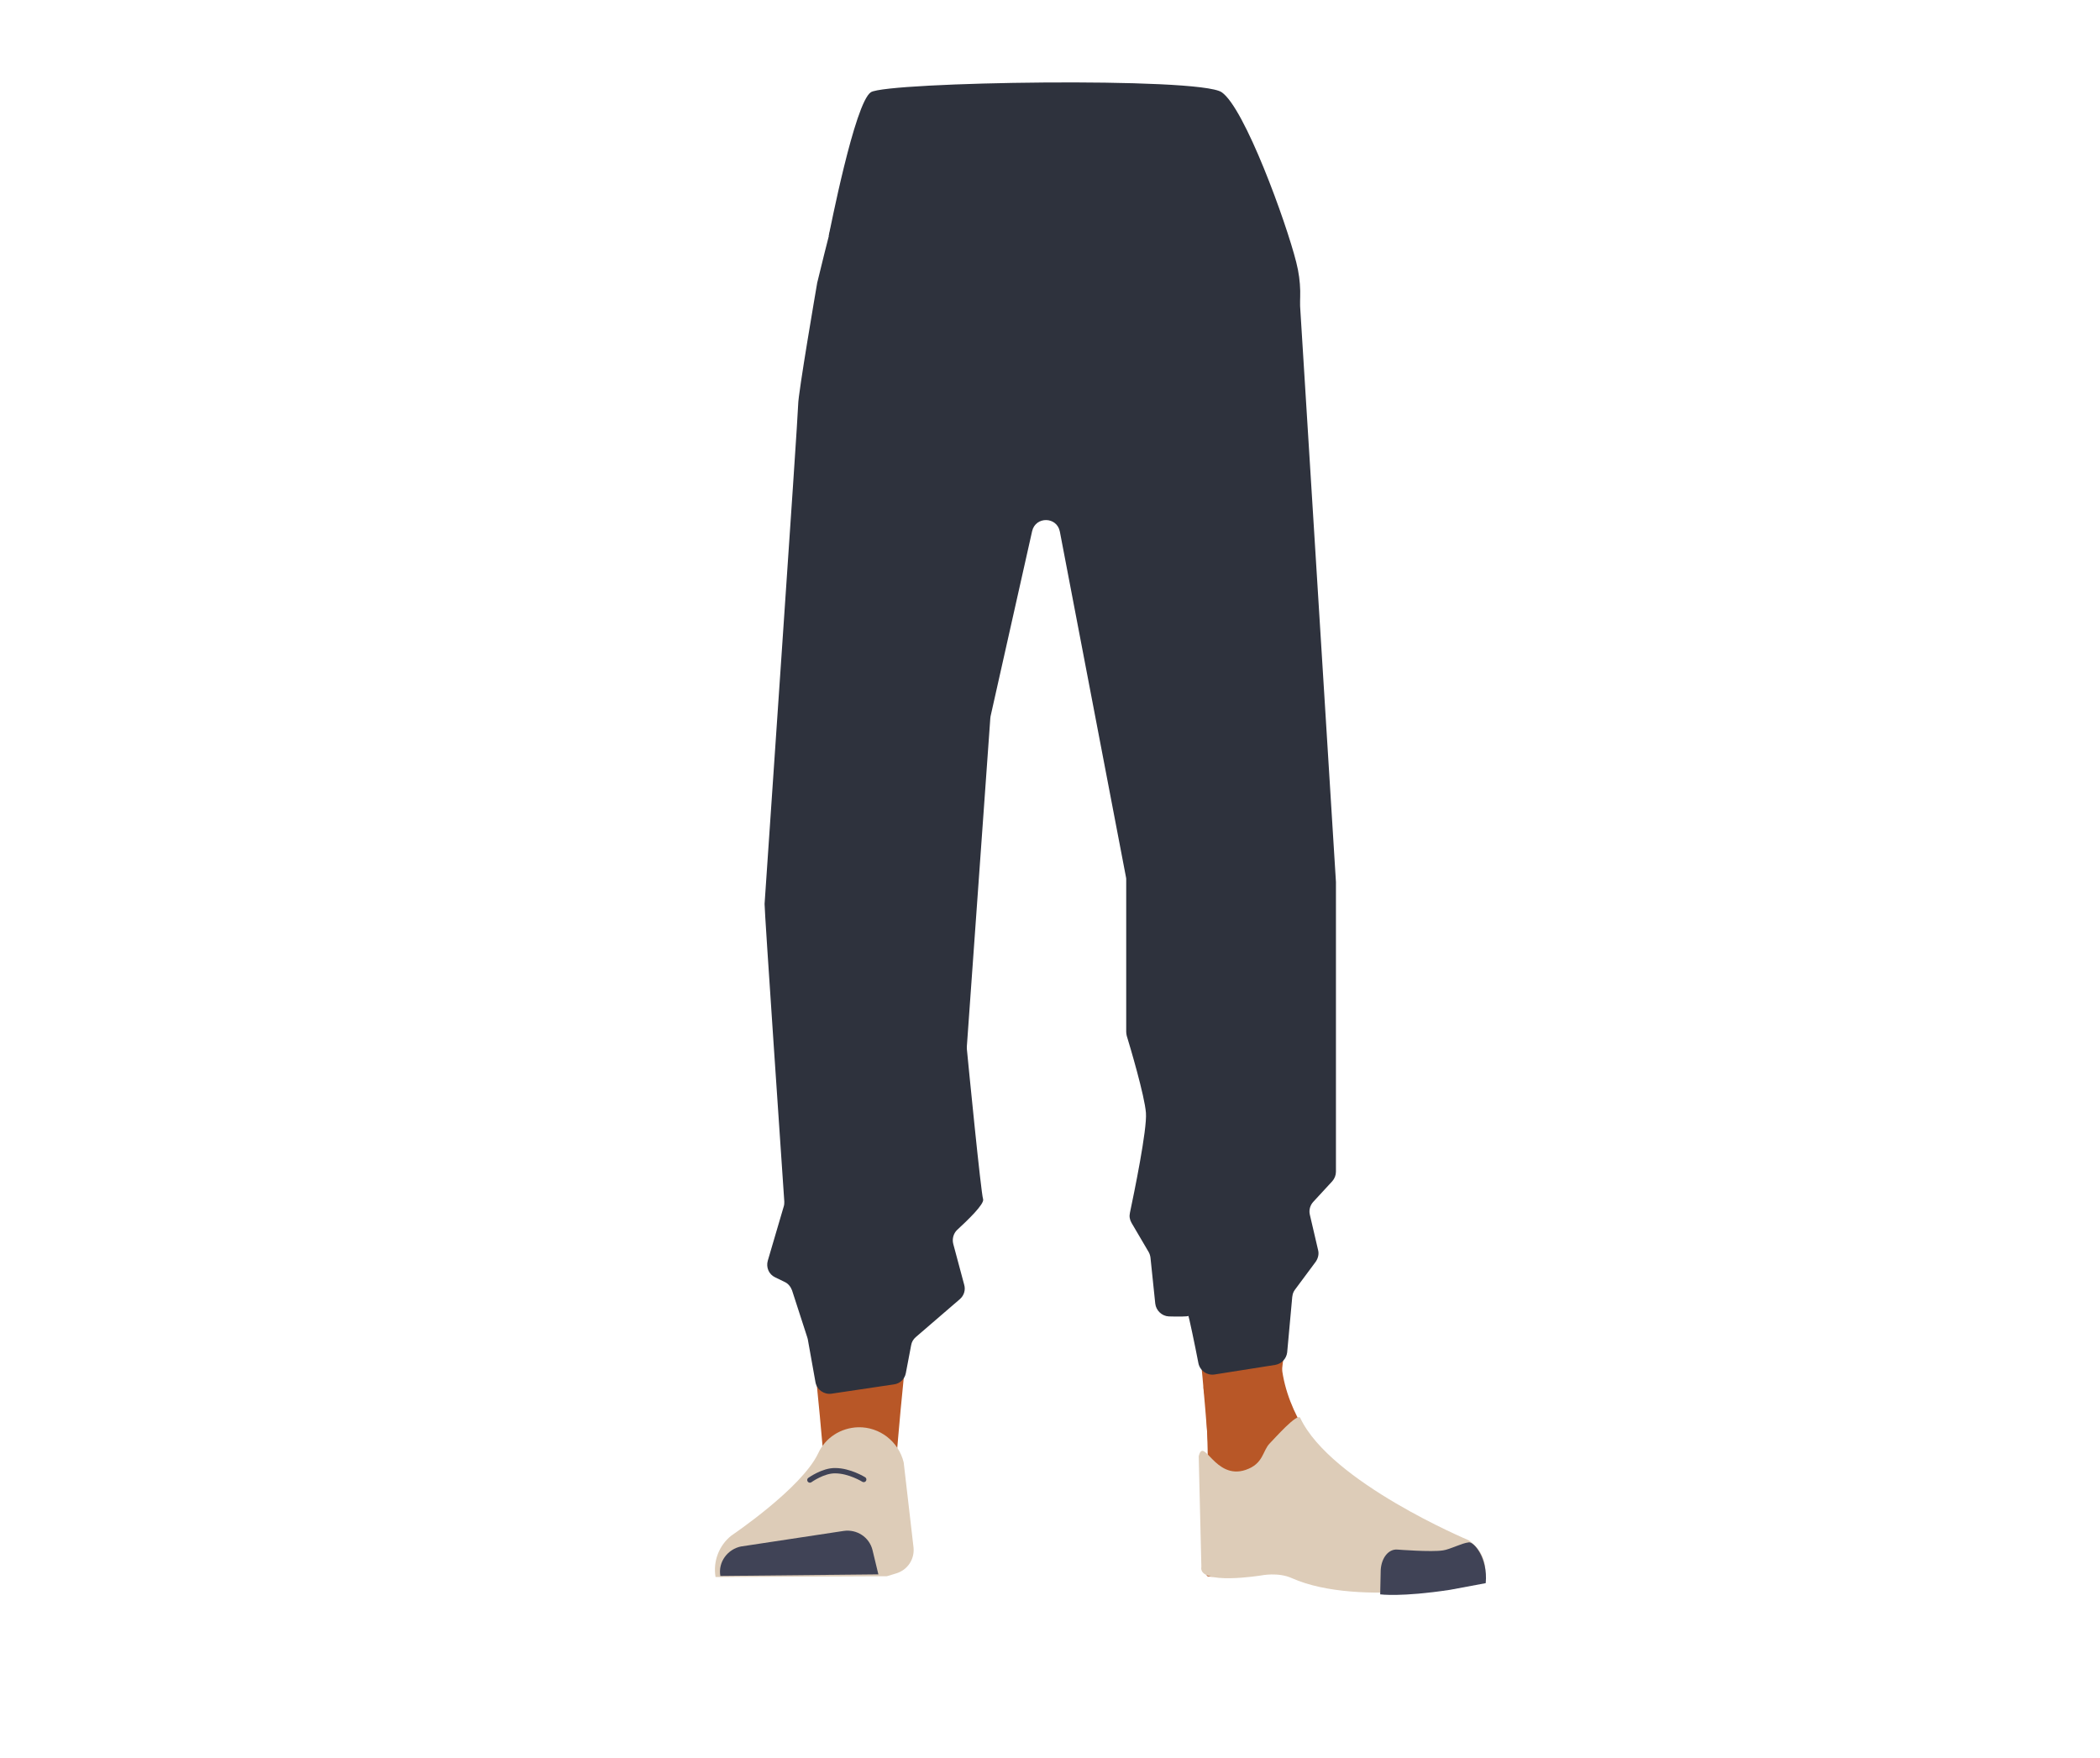 <?xml version="1.0" encoding="utf-8"?>
<!-- Generator: Adobe Illustrator 26.0.3, SVG Export Plug-In . SVG Version: 6.00 Build 0)  -->
<svg version="1.1" id="Layer_1" xmlns="http://www.w3.org/2000/svg" xmlns:xlink="http://www.w3.org/1999/xlink" x="0px" y="0px"
	 viewBox="0 0 788 659.7" style="enable-background:new 0 0 788 659.7;" xml:space="preserve">
<style type="text/css">
	.st0{fill:none;stroke:#4F3742;stroke-miterlimit:10;}
	.st1{fill:#B85727;}
	.st2{fill:#DDCCB8;}
	.st3{fill:#404356;}
	.st4{fill:none;stroke:#404356;stroke-width:2;stroke-linecap:round;stroke-miterlimit:10;}
	.st5{fill:#2E323D;}
</style>
<polygon class="st0" points="394.8,114.7 389.5,72 405.5,72 404.4,106.4 "/>
<path d="M219.6,103.6h0.1H219.6z"/>
<polygon points="219.7,103.6 219.8,103.6 219.8,103.6 "/>
<path d="M219.6,103.6h0.1H219.6z"/>
<polygon points="219.7,103.6 219.8,103.6 219.8,103.6 "/>
<path class="st1" d="M333.2,265.5c-14.8-0.2-23.8,7.1-26.5,19.4c0,0-7.6,59-8.8,82.1c-2,37,2.7,108.3,7.7,145
	c1.1,8,3.2,32.3,3.2,32.3c0.6,7.2,6.8,12.8,14.1,12.7l0,0c7.1-0.1,13-5.5,13.7-12.6c0,0,2.3-27.8,3.7-37.1
	c4.9-33.4,19.2-99.7,21.3-133.3c1.3-20.3-0.4-82.6-0.4-82.6C360.3,270.6,345.9,266.1,333.2,265.5L333.2,265.5z"/>
<path class="st2" d="M322,535.6L322,535.6c-6.5,0.2-12.3,3.9-15,9.8l0,0c-6.2,13.1-32.5,30.8-32.5,30.8c-4.7,3.7-7,9.7-6,15.6l0,0
	l64.3-0.3l3.6-1.1c4.2-1.3,6.8-5.3,6.4-9.6l-3.7-32C337.2,540.9,330,535.4,322,535.6z"/>
<path class="st3" d="M270.3,591.4L270.3,591.4c-0.9-5.2,2.7-10.1,7.9-11.1h0.1l38.3-5.8c4.9-0.7,9.6,2.3,10.8,7.2l2.2,9.1
	L270.3,591.4z"/>
<path class="st1" d="M456.6,265.5c13.2-0.2,21.2,7.1,23.7,19.4c0,0,15.3,56.9,16.5,79.9c1.8,37-10.9,110.4-15.5,147.1
	c-1,8-2.9,32.3-2.9,32.3c-0.6,7.2-6.1,12.7-12.6,12.6l0,0c-6.4-0.1-11.6-5.5-12.3-12.6c0,0-2.1-27.8-3.3-37.1
	c-4.4-33.4-17.2-99.7-19.1-133.3c-1.2-20.3,0.4-82.6,0.4-82.6C432.4,270.6,445.2,266,456.6,265.5L456.6,265.5z"/>
<path class="st1" d="M480.7,506.4c-1.3,36.2,43.1,65.7,43.1,65.7c4.7,3.7-71.4,23.2-71,19c0,0,1.6-55.4-1.1-69.5
	C449.8,511.7,481.5,485.2,480.7,506.4z"/>
<path class="st2" d="M467.4,551.6c6.8-2.3,6.3-7.2,9.1-10c1.6-1.6,10.4-11.6,11.4-9.5c11.4,24.2,63.2,45.9,63.2,45.9
	c5.8,4.1,7,9.7,5.9,15.6l0,0c0,0-46.7,10-72.3-1.4c-5.1-2.3-11.4-1-11.4-1s-23.9,3.9-22.5-3.3l-1-41.4
	C451.7,538.8,455.8,555.5,467.4,551.6z"/>
<path class="st3" d="M557.5,594.1c0.9-9.6-4.6-15.7-6.4-15.3c-2.7,0.3-6.9,2.6-9.6,3c-4.3,0.7-17.1-0.3-17.1-0.3
	c-3.3-0.3-6,3-6.3,7.6l-0.2,9.2c0,0,7.8,1.1,26.2-1.7C547.3,596,557.5,594.1,557.5,594.1z"/>
<path class="st4" d="M303.9,555.4c0,0,5-3.6,9.5-3.5c5.4,0,10.7,3.3,10.7,3.3"/>
<g>
	<path class="st5" d="M393.5,104l-2.9-20c-0.5-3.2,2-6.1,5.2-6.1h3.6c3,0,5.4,2.5,5.3,5.5l-0.7,20c-0.1,1.6-0.9,3.1-2.2,4.1l0,0
		C398.7,109.8,394.1,107.9,393.5,104z"/>
	<path class="st5" d="M219.6,103.6h0.1H219.6z"/>
	<polygon class="st5" points="219.7,103.6 219.8,103.6 219.8,103.6 	"/>
	<path class="st5" d="M219.6,103.6h0.1H219.6z"/>
	<polygon class="st5" points="219.7,103.6 219.8,103.6 219.8,103.6 	"/>
	<path class="st5" d="M307.4,283.8c0,0.1,0,0.2,0,0.4c1.4,14.2,12.8,25.2,27.1,25.8l0,0c13.6,0.6,25.8-8.3,29-21.4
		c0-0.1,0.1-0.3,0.1-0.4c1-5.2,20.7-111.9,22.8-139c0.5-6.6-0.9-26.3-0.9-26.3L382.3,77c0-0.2,0-0.4-0.1-0.6
		c-0.5-2.7-4.9-21.7-29.7-24.8c-30.8-3.9-32.3,10.2-32.3,10.2s-15.1,68.4-16.3,91.5C302.9,174.1,307.2,278.8,307.4,283.8z"/>
	<path class="st5" d="M481.2,283.8c0,0.1,0,0.2,0,0.4c-1.4,14.2-12.8,25.2-27.1,25.8l0,0c-13.6,0.6-25.8-8.3-29-21.4
		c0-0.1-0.1-0.3-0.1-0.4c-1-5.3-20.6-111.9-22.7-139c-0.5-6.5,3.7-66,4.1-71.9c0-0.3,0-0.5,0-0.8C406.2,74,406,57,436.2,51.7
		c25.1-4.4,26.6,6.1,26.6,9.1c0,0.6,0.1,1.1,0.2,1.7c2.5,8.2,20.6,68.4,21.7,89.9C485.8,173.2,481.4,278.8,481.2,283.8z"/>
	<path class="st5" d="M325.6,41.5c-5.5,8.5-18,60.7-18.8,64c0,0.1,0,0.2-0.1,0.3c-0.5,2.9-7.2,41.9-7.2,46
		c0,4.3-12.5,185-12.6,187.4c-0.1,2.2,6.7,101,7.4,111.7c0,0.6,0,1.2-0.2,1.8l-6,20.4c-0.7,2.5,0.4,5.1,2.7,6.2l3.7,1.8
		c1.3,0.6,2.2,1.8,2.7,3.1l5.7,17.6c0.1,0.2,0.1,0.5,0.2,0.7l2.9,16.2c0.5,2.8,3.2,4.7,6,4.3l23.5-3.5c2.2-0.3,4-2,4.4-4.2l2-10.5
		c0.2-1.2,0.8-2.2,1.7-3l16.6-14.3c1.5-1.3,2.2-3.4,1.6-5.4l-4.1-15.3c-0.5-1.9,0.1-4,1.5-5.3c3.7-3.4,10.3-9.7,9.7-11.5
		c-0.8-2.3-5.6-51.2-6.1-56.4c0-0.3,0-0.6,0-0.9l8.8-123.1c0-0.3,0.1-0.5,0.1-0.8l15.6-69.5c1.3-5.6,9.3-5.5,10.4,0.2l24.8,129.6
		c0.1,0.3,0.1,0.7,0.1,1v57.1c0,0.5,0.1,1,0.2,1.5c1.2,3.9,6.7,22.4,7.2,28.9c0.5,6.2-4.5,30.4-6,37.5c-0.3,1.3-0.1,2.6,0.6,3.8
		l6.4,10.9c0.4,0.7,0.6,1.4,0.7,2.1l1.8,17.3c0.3,2.6,2.5,4.7,5.1,4.8c3.3,0.1,7.2,0.1,7.3-0.2c0.1-0.4,2.5,11,3.8,17.8
		c0.6,2.8,3.2,4.6,6,4.2l22.8-3.6c2.4-0.4,4.2-2.3,4.5-4.7l1.9-20.8c0.1-1,0.4-1.9,1-2.7l7.8-10.5c0.9-1.3,1.3-2.9,0.9-4.4
		l-3.1-13.3c-0.4-1.7,0.1-3.5,1.3-4.8l7.1-7.7c0.9-1,1.4-2.3,1.4-3.6V331.3c0-0.1,0-0.2,0-0.3l-13.6-218.5c0-0.7-0.2-1.4-0.5-2
		l-25-51.6"/>
	<path class="st5" d="M462.7,41.7c3.2,4.9,0.4,15.8,0.7,21.3c0.5,13.1-7.9,45.9-22.3,56.8c-14.7,11.2-80.6,11.4-95.2,0.3
		c-14.4-10.9-22.9-43.8-22.3-56.8c0.2-5.5,3.2-16.7,6.4-21.6"/>
	<g id="yeux_00000023963404585674431360000002073258227633789859_">
		<path class="st5" d="M320.6,93.9c-0.3-0.1-0.6-0.2-1-0.3c-1.9-0.9-8.9-4.3-8.6-5.3c0.3-1.1,9.7-49.8,15.8-53.7
			c6.1-3.9,123.1-5.8,131.6,0c8.6,5.8,24.2,48.7,28,63.8c3.9,15.2-0.7,27.2-3.5,31.8C480.5,134.6,330.2,96.4,320.6,93.9z"/>
	</g>
</g>
</svg>

